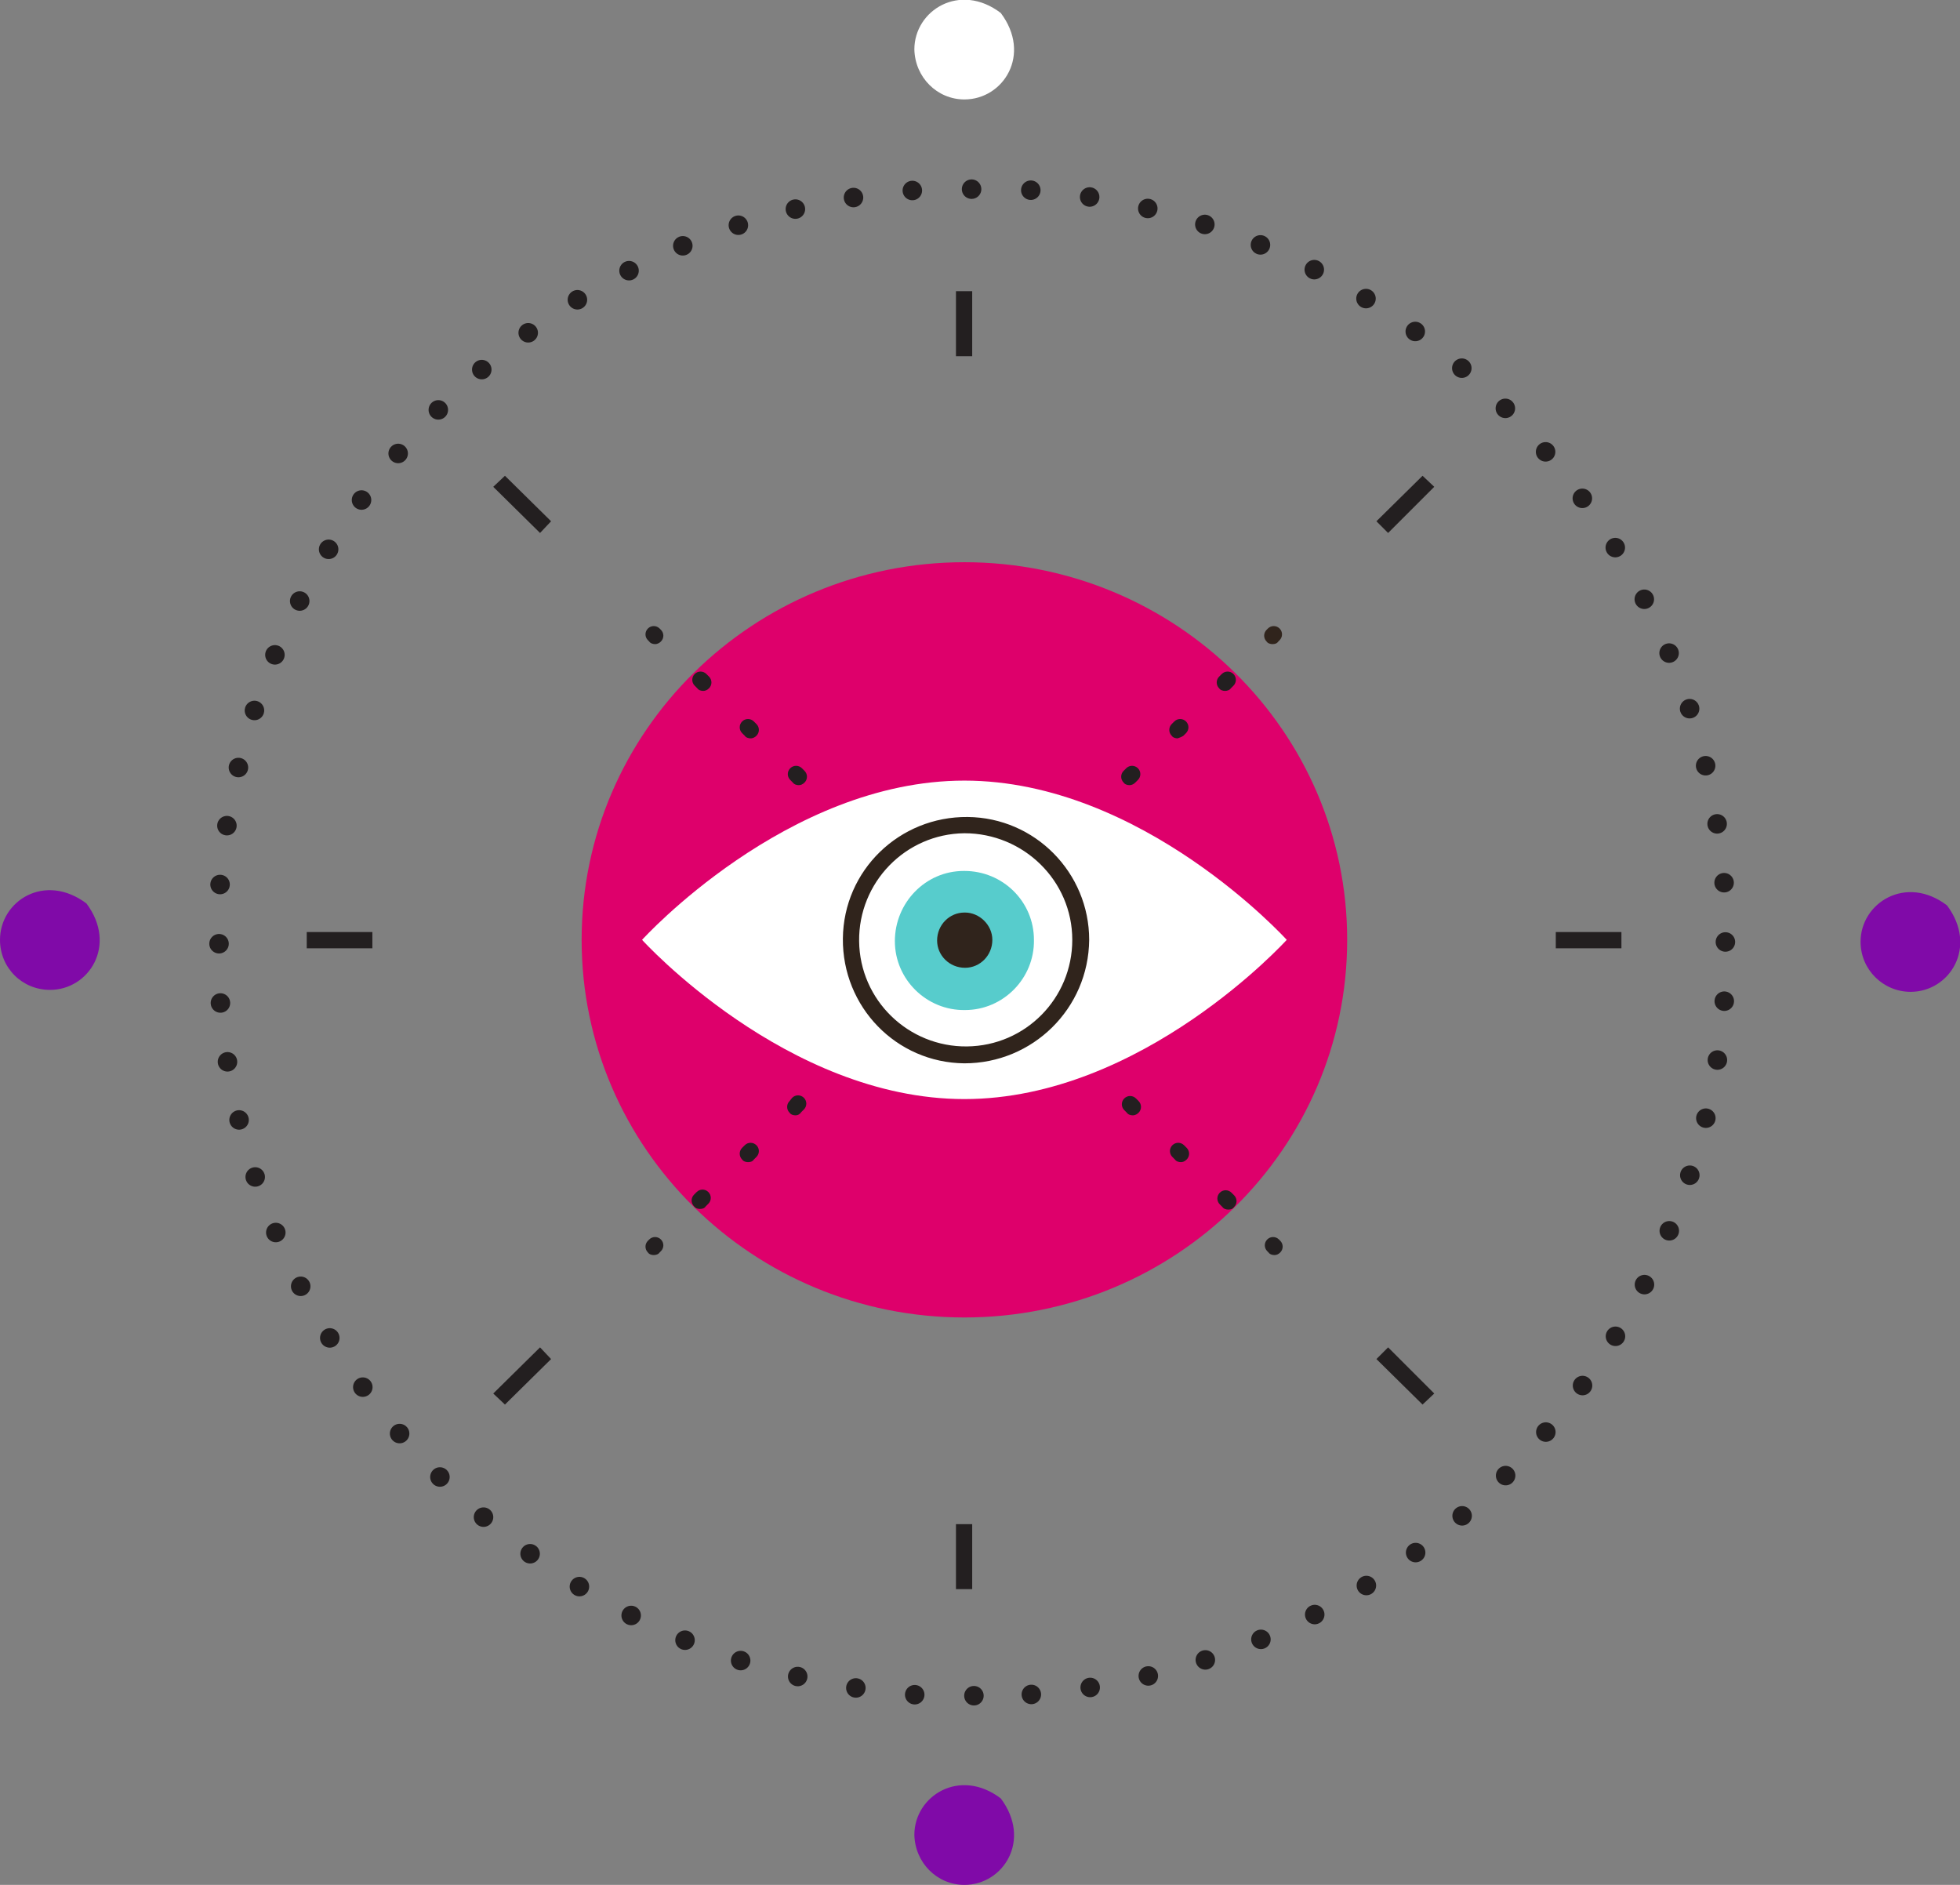 <svg id="Слой_1" xmlns="http://www.w3.org/2000/svg" viewBox="0 0 301.6 290"><rect x="0" y="0" width="301.6" height="290" fill="#808080" stroke="none"/><style>.st0{fill:#de006b}.st1{fill:#231f20}.st2{fill:#30241c}.st3{fill:#fff}.st4{fill:#57cccc}.st5{stroke-dasharray:0,9.12}.st5,.st6{fill:none;stroke:#221e1f;stroke-width:3;stroke-linecap:round;stroke-linejoin:round}.st7{fill:#800aa8}</style><title>block1_2_center</title><g id="Слой_2"><g id="Layer_3"><path class="st0" d="M207.3 144.6c0 32.1-26.4 58.1-58.9 58.1s-58.9-26-58.9-58.1 26.4-58.1 58.9-58.1 58.9 26 58.9 58.1"/><path class="st1" d="M147.1 44.8h2.5v10h-2.5zM147.1 234.5h2.5v10h-2.5zM47.2 143.4h10.1v2.5H47.2zM239.4 143.4h10.1v2.5h-10.1zM213.6 82l-1.8-1.8 7.1-7 1.8 1.7zM77.7 216.1l-1.8-1.7 7.2-7.1 1.7 1.8zM83.1 82l-7.2-7.1 1.8-1.7 7.1 7zM218.9 216.1l-7.1-7 1.8-1.8 7.1 7.1zM196.1 193.1c-.3 0-.7-.1-.9-.4l-.2-.2c-.5-.5-.5-1.3 0-1.8s1.3-.5 1.8 0l.2.2c.5.5.5 1.3 0 1.8-.3.3-.6.4-.9.4M108.2 106.3c-.3 0-.7-.1-.9-.4l-.4-.4c-.5-.5-.5-1.3 0-1.8s1.3-.5 1.8 0l.4.4c.5.5.5 1.3 0 1.8-.3.3-.6.4-.9.4m7.3 7.3c-.3 0-.7-.1-.9-.4l-.4-.4c-.5-.5-.5-1.3 0-1.8s1.3-.5 1.8 0l.4.4c.5.5.5 1.3 0 1.8-.2.2-.5.4-.9.4m7.4 7.2c-.3 0-.7-.1-.9-.4l-.4-.4c-.5-.5-.5-1.3 0-1.8s1.3-.5 1.8 0l.4.4c.5.5.5 1.3 0 1.8-.3.3-.6.4-.9.4m7.3 7.3c-.3 0-.7-.1-.9-.4l-.4-.4c-.5-.5-.5-1.3 0-1.8s1.3-.5 1.8 0l.4.4c.5.5.5 1.3 0 1.8-.2.2-.5.4-.9.4m7.4 7.2c-.3 0-.7-.1-.9-.4l-.4-.4c-.5-.5-.5-1.3 0-1.8s1.3-.5 1.8 0l.4.4c.5.5.5 1.3 0 1.8-.3.3-.6.4-.9.4m7.3 7.3c-.3 0-.7-.1-.9-.4l-.4-.4c-.5-.5-.5-1.3 0-1.8s1.3-.5 1.8 0l.4.4c.5.5.5 1.3 0 1.8-.2.2-.5.4-.9.4m7.4 7.2c-.3 0-.7-.1-.9-.4l-.4-.4c-.5-.5-.5-1.3 0-1.8s1.3-.5 1.8 0l.4.4c.5.5.5 1.3 0 1.8-.3.3-.6.4-.9.4m7.3 7.3c-.3 0-.7-.1-.9-.4l-.4-.4c-.5-.5-.5-1.3 0-1.8s1.3-.5 1.8 0l.4.4c.5.5.5 1.3 0 1.8-.2.2-.5.4-.9.4m7.4 7.2c-.3 0-.7-.1-.9-.4l-.4-.4c-.5-.5-.5-1.3 0-1.8s1.3-.5 1.8 0l.4.4c.5.5.5 1.3 0 1.8-.3.3-.6.4-.9.4m7.3 7.3c-.3 0-.7-.1-.9-.4l-.4-.4c-.5-.5-.5-1.3 0-1.8s1.3-.5 1.8 0l.4.4c.5.5.5 1.3 0 1.8-.2.2-.5.4-.9.4m7.4 7.2c-.3 0-.7-.1-.9-.4l-.4-.4c-.5-.5-.5-1.3 0-1.8s1.3-.5 1.8 0l.4.4c.5.5.5 1.3 0 1.8-.3.3-.6.4-.9.4m7.3 7.3c-.3 0-.7-.1-.9-.4l-.4-.4c-.5-.5-.5-1.3 0-1.8s1.3-.5 1.8 0l.4.4c.5.5.5 1.3 0 1.8-.2.3-.5.4-.9.4M100.8 99.1c-.3 0-.7-.1-.9-.4l-.2-.2c-.5-.5-.5-1.3 0-1.8s1.3-.5 1.8 0l.2.2c.5.5.5 1.3 0 1.8-.2.2-.5.4-.9.4"/><path class="st2" d="M195.8 99.1c-.3 0-.7-.1-.9-.4-.5-.5-.5-1.3 0-1.8l.2-.2c.5-.5 1.3-.5 1.8 0s.5 1.3 0 1.8l-.2.2c-.2.3-.5.4-.9.4"/><path class="st1" d="M188.5 106.3c-.3 0-.7-.1-.9-.4-.5-.5-.5-1.3 0-1.8l.4-.4c.5-.5 1.3-.5 1.8 0s.5 1.3 0 1.8l-.4.4c-.2.3-.6.4-.9.4m-7.3 7.3c-.3 0-.7-.1-.9-.4-.5-.5-.5-1.3 0-1.8l.4-.4c.5-.5 1.3-.5 1.8 0s.5 1.3 0 1.8l-.4.4c-.3.2-.6.3-.9.4m-7.4 7.2c-.3 0-.7-.1-.9-.4-.5-.5-.5-1.3 0-1.8l.4-.4c.5-.5 1.3-.5 1.8 0s.5 1.3 0 1.8l-.4.4c-.2.2-.5.4-.9.4m-7.3 7.2c-.3 0-.7-.1-.9-.4-.5-.5-.5-1.3 0-1.8l.4-.4c.5-.5 1.3-.5 1.8 0s.5 1.3 0 1.8l-.4.4c-.3.3-.6.4-.9.4m-7.3 7.3c-.3 0-.7-.1-.9-.4-.5-.5-.5-1.3 0-1.8l.4-.4c.5-.5 1.3-.5 1.8 0s.5 1.3 0 1.8l-.5.5c-.2.2-.6.4-.8.3m-7.4 7.3c-.3 0-.7-.1-.9-.4-.5-.5-.5-1.3 0-1.8l.4-.4c.5-.5 1.3-.5 1.8 0s.5 1.3 0 1.8l-.4.4c-.3.3-.6.4-.9.4m-7.4 7.3c-.3 0-.7-.1-.9-.4-.5-.5-.5-1.3 0-1.8l.4-.4c.5-.5 1.3-.5 1.8 0s.5 1.3 0 1.8l-.4.4c-.2.2-.5.4-.9.4m-7.3 7.2c-.3 0-.7-.1-.9-.4-.5-.5-.5-1.3 0-1.8l.4-.4c.5-.5 1.3-.5 1.8 0s.5 1.3 0 1.8l-.4.4c-.2.3-.5.4-.9.4m-7.3 7.2c-.3 0-.7-.1-.9-.4-.5-.5-.5-1.3 0-1.8l.4-.4c.5-.5 1.3-.5 1.8 0s.5 1.3 0 1.8l-.4.4c-.3.3-.6.4-.9.4m-7.4 7.3c-.3 0-.7-.1-.9-.4-.5-.5-.5-1.3 0-1.8l.4-.5c.5-.5 1.3-.5 1.8 0s.5 1.3 0 1.8l-.4.4c-.2.3-.5.5-.9.5m-7.3 7.2c-.3 0-.7-.1-.9-.4-.5-.5-.5-1.3 0-1.8l.4-.4c.5-.5 1.3-.5 1.8 0s.5 1.3 0 1.8l-.4.4c-.2.3-.5.4-.9.4m-7.4 7.2c-.3 0-.7-.1-.9-.4-.5-.5-.5-1.3 0-1.8l.4-.4c.5-.5 1.3-.5 1.8 0s.5 1.3 0 1.8l-.4.4c-.2.3-.5.4-.9.4M100.6 193.1c-.3 0-.7-.1-.9-.4-.5-.5-.5-1.3 0-1.8l.2-.2c.5-.5 1.3-.5 1.8 0s.5 1.3 0 1.8l-.2.2c-.2.3-.6.4-.9.4"/><path class="st3" d="M198 144.6s-22.2 24.5-49.6 24.5-49.6-24.5-49.6-24.5 22.2-24.5 49.6-24.5 49.6 24.5 49.6 24.5"/><path class="st4" d="M159.1 144.6c.1 5.9-4.7 10.8-10.6 10.8-5.9.1-10.8-4.7-10.8-10.6s4.7-10.8 10.6-10.8h.1c5.9 0 10.7 4.7 10.7 10.6"/><path class="st2" d="M148.4 128.2c-9.1.1-16.3 7.6-16.2 16.6.1 9.1 7.6 16.3 16.6 16.2 9-.1 16.2-7.4 16.2-16.4 0-9.1-7.5-16.4-16.6-16.4m0 35.4c-10.5-.1-18.8-8.7-18.7-19.2.1-10.5 8.7-18.8 19.2-18.7 10.4.1 18.7 8.6 18.7 18.9-.1 10.6-8.7 19-19.2 19"/><path class="st2" d="M152.7 144.6c0 2.4-1.9 4.3-4.2 4.3-2.4 0-4.3-1.9-4.3-4.2 0-2.4 1.9-4.3 4.2-4.3h.1c2.2 0 4.2 1.9 4.2 4.2"/><path class="st5" d="M158.7 260.7c58.6-4.6 104.6-52.4 106.9-111.2l-.3-13.7C260.7 77.2 213 31.3 154.2 29l-13.7.3C81.9 33.9 36 81.7 33.6 140.4l.3 13.7c4.6 58.7 52.4 104.6 111.2 106.9l13.6-.3z"/><path class="st6" d="M265.7 145"/><path class="st3" d="M148.4 15.3c6 0 10.4-6.9 5.6-13.3-6.3-4.8-13.3-.4-13.3 5.6.1 4.3 3.5 7.7 7.7 7.7"/><path class="st7" d="M148.4 290c6 0 10.4-6.9 5.6-13.3-6.3-4.8-13.3-.4-13.3 5.6.1 4.3 3.5 7.7 7.7 7.7M294 152.6c6 0 10.4-6.9 5.6-13.3-6.3-4.8-13.3-.4-13.3 5.6 0 4.3 3.5 7.7 7.7 7.7M7.7 152.3c6 0 10.4-6.9 5.6-13.3-6.4-4.8-13.3-.4-13.3 5.6 0 4.3 3.4 7.7 7.7 7.7"/></g></g></svg>